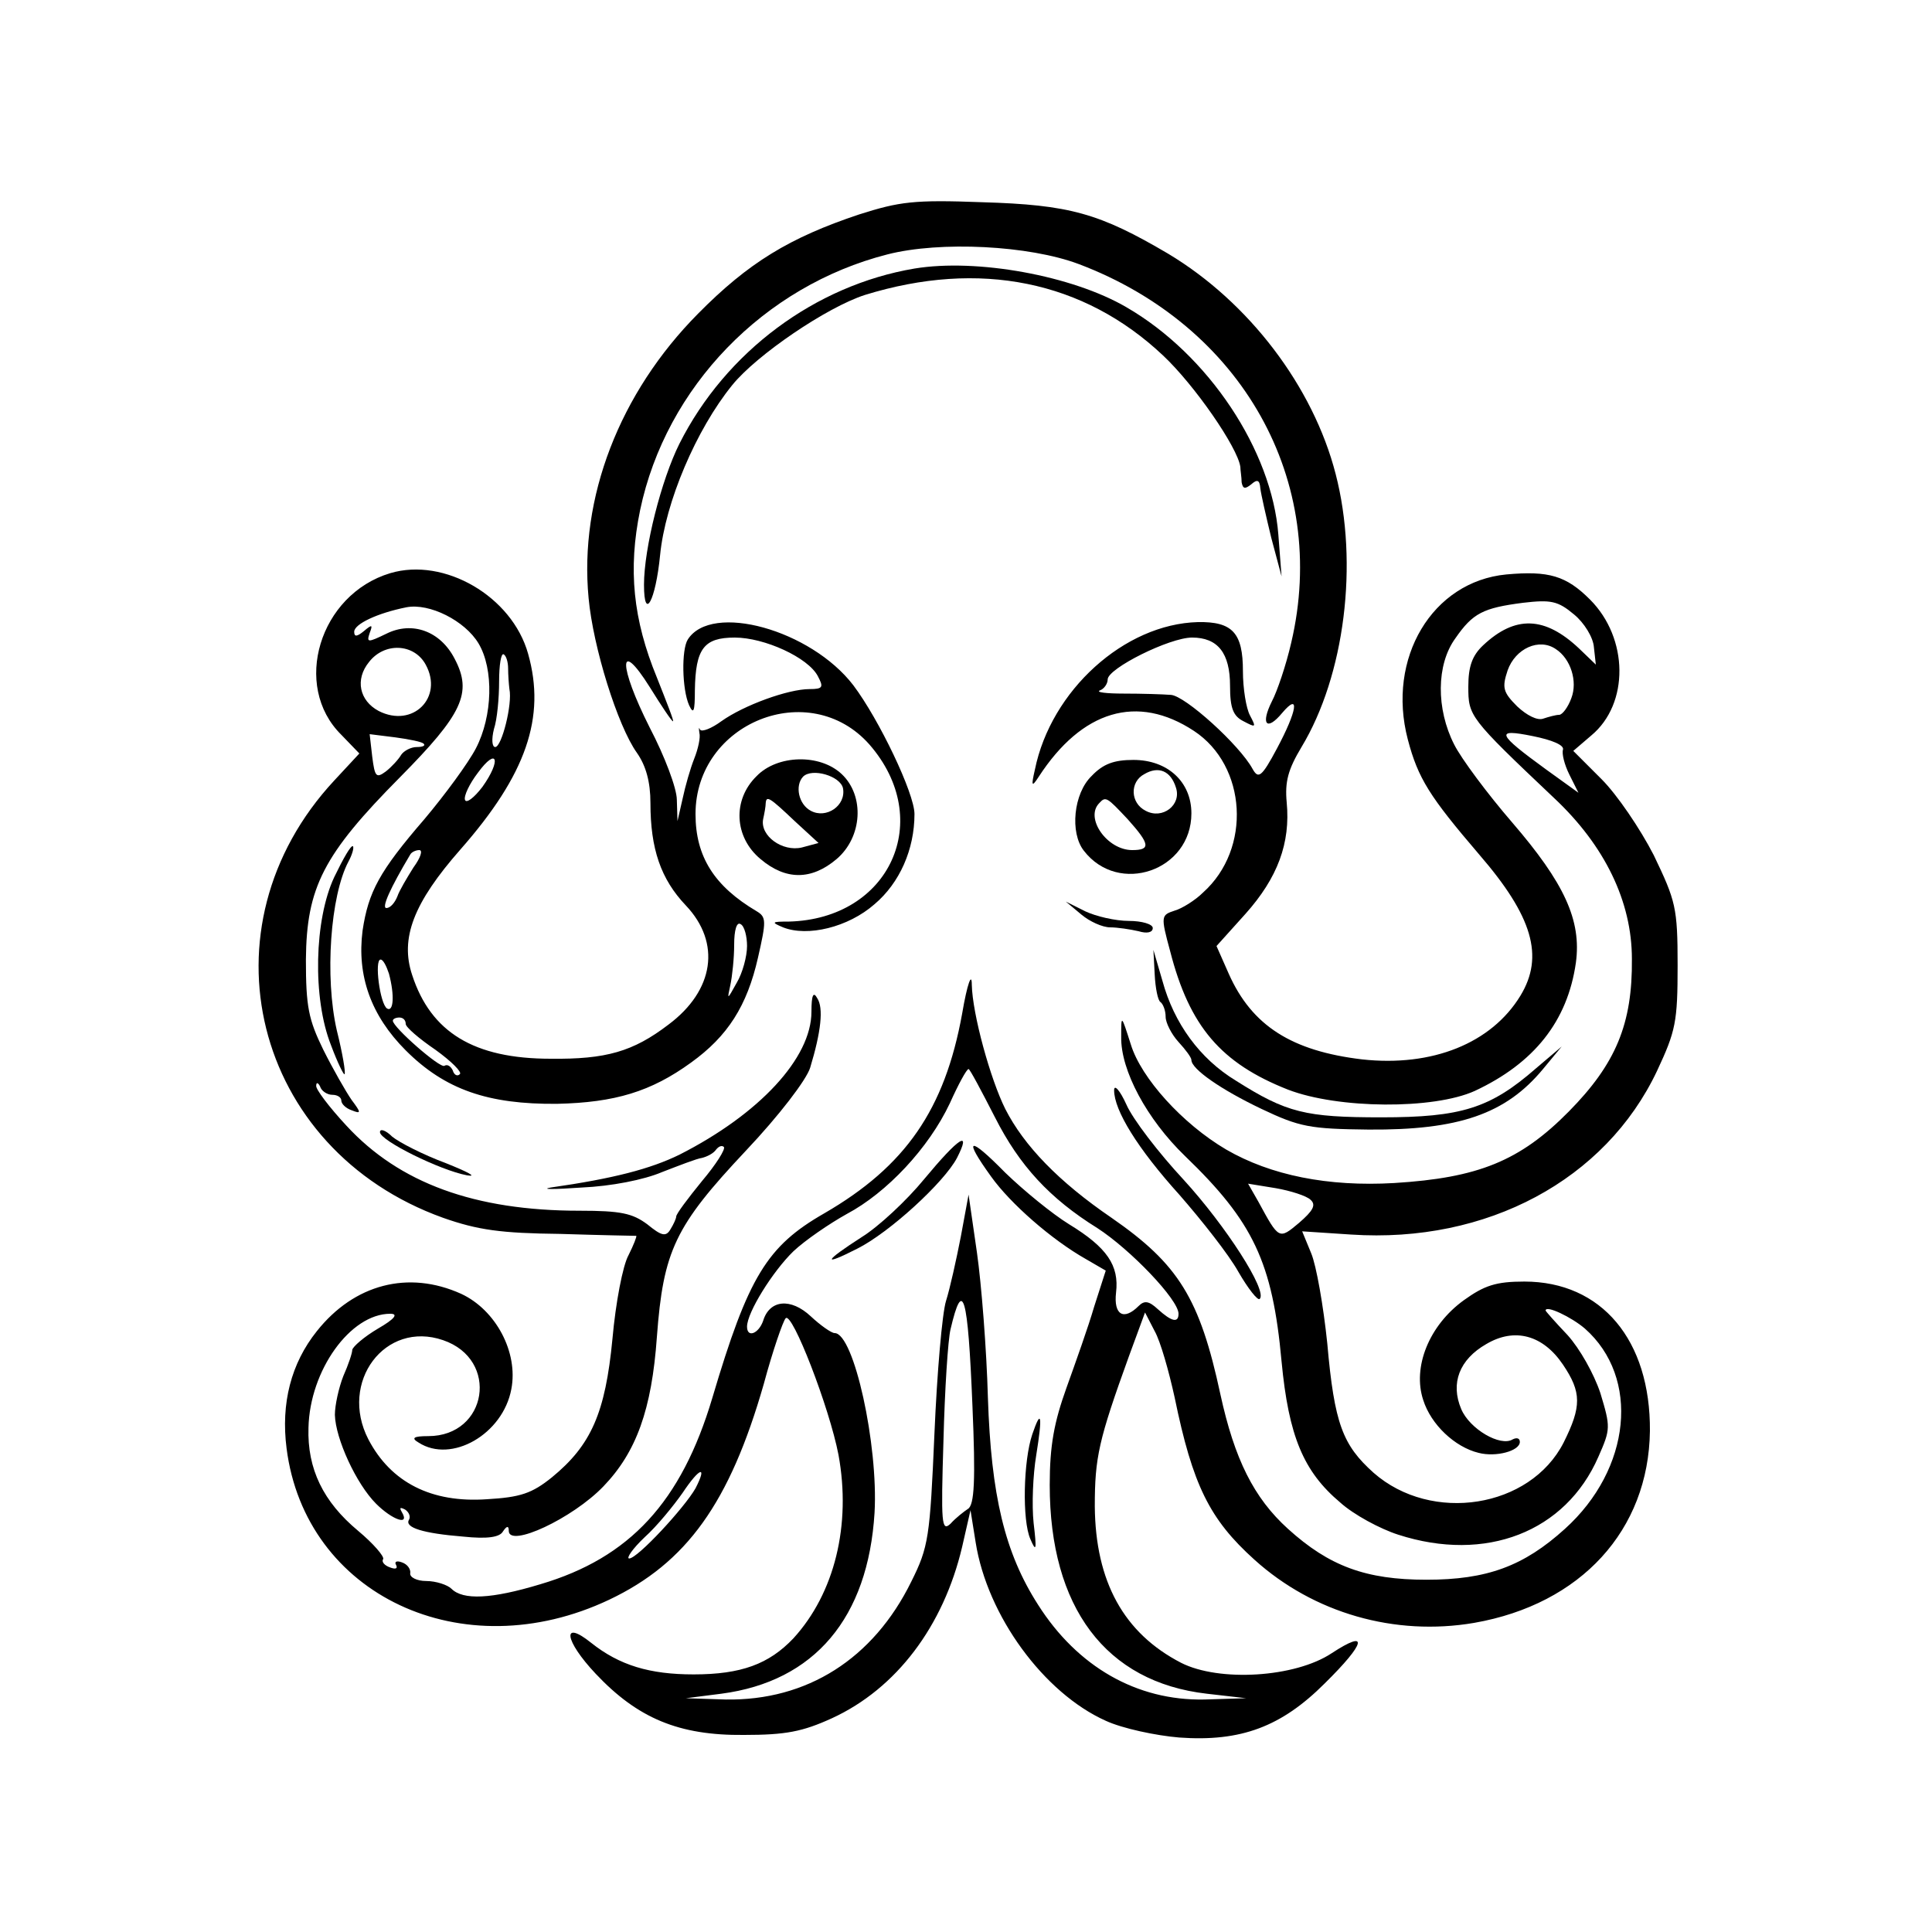 <?xml version="1.0" standalone="no"?>
<!DOCTYPE svg PUBLIC "-//W3C//DTD SVG 20010904//EN"
 "http://www.w3.org/TR/2001/REC-SVG-20010904/DTD/svg10.dtd">
<svg version="1.0" xmlns="http://www.w3.org/2000/svg"
 width="300pt" height="300pt" viewBox="0 0 300 300"
 preserveAspectRatio="xMidYMid meet">
<g transform="translate(0,300) scale(0.1,-0.1)"
fill="#000000" stroke="none">
<path d="M1334 2667 c-108 -36 -172 -75 -250 -154 -122 -123 -185 -286 -170
-442 7 -76 45 -198 75 -240 14 -20 21 -45 21 -78 0 -71 16 -118 55 -159 55
-58 44 -132 -27 -185 -55 -42 -97 -54 -183 -53 -119 0 -186 41 -215 130 -19
57 2 112 75 195 102 116 133 205 105 304 -25 89 -130 150 -214 125 -110 -33
-153 -175 -76 -251 l28 -29 -39 -42 c-212 -228 -126 -573 169 -679 54 -19 90
-24 182 -25 63 -2 116 -3 118 -3 1 -1 -4 -14 -12 -30 -9 -16 -20 -74 -25 -130
-11 -115 -33 -165 -94 -215 -31 -25 -49 -31 -101 -34 -86 -6 -149 26 -184 93
-46 89 26 185 116 154 88 -30 69 -149 -23 -149 -23 0 -27 -3 -15 -10 51 -33
131 13 144 83 11 57 -24 123 -78 148 -82 37 -166 15 -224 -58 -40 -50 -56
-112 -47 -182 29 -228 273 -343 501 -235 120 57 187 150 240 335 14 52 30 98
34 102 10 11 68 -139 82 -212 20 -109 -6 -215 -70 -285 -38 -40 -81 -56 -155
-56 -68 0 -115 14 -159 49 -46 37 -42 4 7 -48 65 -69 129 -96 230 -95 65 0 91
5 137 26 100 46 173 143 202 266 l13 57 8 -50 c18 -114 106 -234 202 -277 26
-12 78 -23 114 -26 96 -7 159 17 226 84 64 63 69 85 11 47 -57 -38 -175 -45
-234 -15 -89 46 -133 126 -134 243 0 76 6 103 53 233 l25 68 15 -29 c9 -16 22
-62 31 -103 28 -136 54 -189 124 -252 92 -83 218 -119 341 -98 166 29 271 144
273 298 1 141 -75 232 -195 232 -44 0 -62 -6 -94 -29 -54 -39 -80 -104 -63
-155 12 -38 49 -73 86 -82 27 -7 64 3 64 17 0 6 -5 7 -11 4 -19 -12 -67 16
-80 47 -17 40 -3 77 39 101 44 26 88 14 119 -32 29 -43 29 -65 1 -121 -52
-102 -205 -126 -295 -47 -48 43 -61 76 -72 201 -6 58 -17 121 -25 140 l-14 34
76 -5 c211 -14 395 85 475 254 29 62 32 76 32 164 0 90 -3 100 -37 171 -21 41
-57 94 -81 118 l-44 44 28 24 c59 49 58 151 -2 211 -37 37 -64 45 -130 39
-115 -11 -186 -130 -153 -256 16 -61 34 -89 111 -179 83 -96 101 -158 64 -219
-45 -74 -137 -111 -246 -99 -109 13 -171 52 -207 133 l-19 43 45 50 c50 56 70
110 64 173 -3 32 2 51 23 86 67 111 89 285 53 424 -35 136 -135 267 -260 342
-107 63 -153 76 -289 80 -106 4 -128 1 -191 -19z m341 -77 c254 -96 389 -337
330 -588 -8 -35 -22 -76 -30 -91 -18 -36 -8 -47 16 -18 28 33 23 3 -8 -55 -24
-45 -29 -48 -38 -32 -20 37 -105 114 -127 115 -13 1 -45 2 -73 2 -27 0 -44 2
-37 5 6 2 12 10 12 17 0 17 96 65 131 65 40 0 59 -24 59 -75 0 -35 5 -47 21
-55 19 -10 20 -10 10 9 -6 11 -11 42 -11 69 0 59 -16 77 -70 76 -114 -3 -228
-106 -253 -229 -6 -26 -5 -28 6 -11 67 103 153 129 241 71 82 -54 90 -183 14
-251 -12 -12 -33 -25 -44 -28 -21 -7 -22 -8 -7 -63 30 -117 79 -174 183 -215
78 -30 226 -31 290 -2 92 43 144 108 157 199 9 66 -18 124 -99 218 -38 44 -79
99 -90 121 -28 55 -28 124 2 165 27 39 43 47 105 55 43 5 54 3 79 -18 16 -13
30 -36 31 -51 l3 -27 -26 25 c-53 50 -99 52 -149 5 -17 -16 -23 -33 -23 -64 0
-46 1 -48 133 -173 79 -74 121 -161 121 -250 1 -101 -25 -163 -98 -237 -76
-77 -141 -103 -271 -111 -103 -6 -192 12 -261 52 -68 40 -132 111 -148 163
-15 47 -15 47 -15 12 -1 -52 40 -128 99 -185 106 -102 136 -165 150 -319 11
-116 34 -171 91 -219 21 -19 62 -41 90 -50 136 -44 260 4 311 121 19 43 19 46
3 99 -10 30 -32 69 -51 90 -19 20 -34 37 -34 38 0 9 40 -10 61 -28 86 -76 72
-218 -31 -311 -64 -58 -121 -79 -215 -79 -94 0 -151 21 -215 79 -53 48 -83
108 -105 209 -32 149 -65 202 -169 274 -82 56 -136 112 -165 169 -23 46 -51
147 -52 193 0 20 -7 2 -15 -45 -27 -149 -88 -237 -214 -310 -89 -51 -118 -98
-174 -287 -48 -161 -128 -248 -267 -289 -76 -23 -120 -25 -138 -7 -6 6 -24 12
-39 12 -15 0 -26 6 -25 12 1 6 -4 14 -13 17 -8 3 -12 1 -9 -4 3 -6 -1 -7 -9
-4 -9 3 -14 9 -11 13 2 4 -15 24 -39 44 -54 45 -79 96 -77 160 2 89 65 177
127 177 13 0 7 -8 -19 -23 -22 -13 -39 -28 -40 -33 0 -5 -6 -23 -14 -41 -7
-18 -13 -45 -13 -60 1 -37 33 -107 64 -138 25 -25 53 -35 40 -13 -4 7 -3 8 5
4 6 -4 9 -11 6 -16 -7 -12 22 -21 84 -26 38 -4 57 -1 62 8 6 9 9 9 9 1 0 -27
99 19 147 69 51 53 75 119 83 232 10 134 28 172 138 289 52 55 94 110 100 129
17 56 21 93 11 108 -6 11 -9 5 -9 -21 0 -72 -81 -159 -205 -222 -45 -22 -102
-37 -200 -51 -16 -3 5 -3 48 0 46 2 97 12 125 24 26 10 54 21 62 22 8 2 18 7
22 13 4 5 9 7 12 4 3 -3 -12 -27 -34 -53 -22 -27 -40 -51 -40 -55 0 -3 -4 -12
-9 -20 -7 -12 -14 -10 -36 8 -23 17 -41 21 -105 21 -163 0 -280 43 -362 132
-27 29 -48 57 -47 62 0 6 3 5 6 -1 2 -7 11 -13 19 -13 8 0 14 -4 14 -9 0 -5 7
-12 16 -15 15 -6 15 -4 0 16 -9 13 -29 48 -44 78 -23 47 -27 67 -27 140 1 112
27 163 146 283 97 98 113 131 85 184 -22 43 -66 59 -106 39 -29 -14 -31 -14
-26 1 5 13 4 14 -9 3 -11 -9 -15 -9 -15 -1 0 12 36 29 81 38 36 7 91 -21 112
-56 24 -40 22 -113 -4 -163 -12 -23 -48 -72 -80 -110 -70 -81 -87 -113 -96
-173 -9 -70 13 -132 67 -186 61 -61 128 -84 235 -83 90 2 146 19 208 64 57 41
87 88 104 163 13 57 13 63 -2 72 -66 39 -95 85 -95 151 0 142 177 213 270 108
102 -117 32 -271 -125 -275 -27 0 -28 -1 -9 -9 38 -15 101 0 142 36 39 33 62
85 62 140 0 32 -55 147 -95 200 -66 86 -220 129 -257 71 -10 -16 -9 -77 2
-102 7 -15 9 -10 9 23 1 65 14 82 62 82 46 0 114 -31 129 -60 9 -17 8 -20 -13
-20 -33 0 -102 -25 -137 -50 -15 -11 -30 -17 -33 -13 -2 5 -2 2 -1 -5 2 -7 -2
-25 -8 -40 -6 -15 -14 -43 -18 -62 l-8 -35 -1 33 c0 18 -19 68 -42 112 -49 97
-49 141 0 63 18 -29 34 -53 36 -53 2 0 -10 30 -25 68 -37 90 -45 168 -26 260
40 191 192 348 384 397 82 21 220 14 297 -15z m-1014 -622 c28 -51 -20 -99
-73 -72 -30 16 -37 49 -15 76 24 31 70 29 88 -4z m1755 24 c23 -15 34 -50 24
-76 -5 -14 -14 -26 -19 -26 -5 0 -16 -3 -25 -6 -9 -3 -25 5 -40 19 -22 22 -24
29 -15 56 12 34 49 51 75 33z m-1627 -30 c0 -9 1 -24 2 -32 5 -23 -12 -90 -22
-90 -5 0 -6 12 -2 28 5 15 8 48 8 74 0 25 3 44 7 42 4 -2 7 -12 7 -22z m1638
-126 c-2 -6 2 -23 10 -39 l14 -28 -50 36 c-77 56 -80 64 -21 52 30 -6 49 -14
47 -21z m-1769 9 c3 -3 -2 -5 -11 -5 -9 0 -20 -6 -24 -12 -4 -7 -15 -19 -24
-26 -15 -11 -17 -8 -21 23 l-4 35 40 -5 c22 -3 42 -7 44 -10z m91 -67 c-13
-17 -25 -26 -27 -20 -2 6 7 25 20 42 30 41 37 20 7 -22z m-107 -125 c-10 -16
-22 -36 -25 -45 -4 -10 -11 -18 -17 -18 -8 0 6 31 37 83 2 4 9 7 14 7 6 0 2
-12 -9 -27z m518 -122 c0 -16 -7 -42 -16 -57 -15 -27 -15 -27 -10 -4 3 14 6
42 6 63 0 23 4 36 10 32 6 -3 10 -19 10 -34z m-556 -43 c9 -34 7 -60 -3 -54
-11 7 -20 76 -10 76 4 0 9 -10 13 -22z m26 -78 c0 -5 21 -23 46 -40 25 -18 42
-35 38 -38 -4 -4 -9 -1 -11 6 -3 6 -8 10 -13 7 -7 -4 -80 60 -80 70 0 3 5 5
10 5 6 0 10 -4 10 -10z m915 -145 c38 -75 85 -126 159 -172 51 -33 126 -111
126 -133 0 -15 -11 -12 -32 7 -14 13 -21 14 -30 5 -23 -23 -39 -14 -35 21 5
42 -14 70 -73 106 -26 16 -70 52 -99 80 -57 58 -66 55 -22 -6 30 -42 94 -98
147 -128 l31 -18 -18 -56 c-9 -31 -29 -87 -43 -126 -19 -53 -26 -89 -26 -151
0 -190 87 -306 244 -324 l61 -7 -65 -2 c-105 -2 -197 51 -258 147 -52 81 -73
170 -78 322 -2 74 -10 176 -17 225 l-13 90 -12 -65 c-7 -36 -17 -81 -23 -100
-6 -19 -14 -112 -18 -206 -7 -161 -9 -176 -36 -230 -59 -120 -162 -185 -288
-183 l-62 2 55 7 c145 19 228 118 238 281 6 105 -32 279 -62 279 -5 0 -22 12
-37 26 -31 29 -64 26 -74 -7 -7 -20 -25 -27 -25 -9 0 22 40 86 72 117 18 17
56 43 83 58 62 33 127 102 160 172 13 29 26 53 29 53 2 0 20 -34 41 -75z m490
-128 c9 -8 4 -17 -18 -36 -31 -26 -31 -26 -63 33 l-16 28 43 -7 c23 -4 48 -12
54 -18z m-525 -320 c5 -116 3 -154 -7 -160 -6 -4 -19 -14 -27 -23 -14 -13 -15
0 -11 129 2 79 7 157 11 173 19 81 27 54 34 -119z m-430 -128 c-17 -30 -90
-109 -103 -109 -5 0 5 15 24 33 19 17 45 49 59 69 26 39 39 44 20 7z"/>
<path d="M1420 2583 c-154 -26 -293 -129 -365 -272 -28 -56 -55 -162 -55 -219
0 -58 18 -25 25 46 8 82 56 195 112 264 38 47 147 121 206 140 178 55 340 22
463 -94 49 -46 116 -143 120 -173 0 -5 2 -16 2 -24 2 -10 5 -11 15 -3 9 8 13
7 14 -6 1 -9 9 -44 17 -77 l16 -60 -5 65 c-10 130 -108 279 -236 353 -84 49
-232 76 -329 60z"/>
<path d="M1175 1795 c-38 -37 -35 -95 6 -129 39 -33 79 -33 118 0 40 34 44 98
8 132 -34 32 -100 30 -132 -3z m134 -19 c5 -27 -26 -48 -50 -35 -19 10 -25 39
-12 53 14 14 58 1 62 -18z m-75 -51 l37 -34 -26 -7 c-30 -7 -65 18 -60 44 2 9
4 20 4 25 1 12 6 9 45 -28z"/>
<path d="M1695 1795 c-28 -27 -34 -88 -12 -116 54 -70 167 -31 167 58 0 49
-37 83 -90 83 -30 0 -47 -6 -65 -25z m131 -18 c9 -27 -21 -50 -47 -36 -24 12
-25 45 -2 57 22 13 41 5 49 -21z m-75 -49 c35 -39 36 -48 7 -48 -39 0 -74 50
-51 73 10 11 12 9 44 -25z"/>
<path d="M519 1638 c-31 -66 -34 -188 -5 -261 10 -27 20 -47 21 -45 2 2 -3 32
-12 68 -19 83 -10 209 18 262 6 11 9 22 7 24 -3 2 -15 -19 -29 -48z"/>
<path d="M1679 1580 c13 -11 33 -20 45 -20 11 0 31 -3 44 -6 13 -4 22 -2 22 5
0 6 -17 11 -37 11 -21 0 -51 7 -68 15 l-30 15 24 -20z"/>
<path d="M1793 1487 c1 -21 5 -41 9 -43 4 -3 8 -13 8 -23 0 -9 9 -27 20 -39
11 -12 20 -24 20 -28 0 -14 46 -46 109 -76 59 -28 75 -31 166 -32 140 -1 213
24 271 94 l29 35 -40 -34 c-71 -62 -116 -76 -240 -76 -118 0 -147 7 -226 57
-56 34 -96 89 -114 155 l-14 48 2 -38z"/>
<path d="M1730 1307 c0 -31 36 -90 102 -163 34 -39 76 -92 91 -119 15 -26 30
-45 33 -42 13 12 -53 114 -118 185 -39 42 -79 94 -89 117 -10 22 -19 32 -19
22z"/>
<path d="M590 1242 c0 -13 93 -59 135 -67 17 -3 2 5 -33 19 -35 13 -72 32 -83
41 -10 10 -19 13 -19 7z"/>
<path d="M1435 1169 c-27 -33 -71 -74 -97 -90 -59 -38 -62 -46 -7 -18 50 25
135 103 155 141 23 45 3 32 -51 -33z"/>
<path d="M1603 773 c-14 -41 -16 -134 -3 -163 9 -21 10 -17 5 25 -3 28 -1 75
4 105 10 62 8 74 -6 33z"/>
</g>
</svg>
